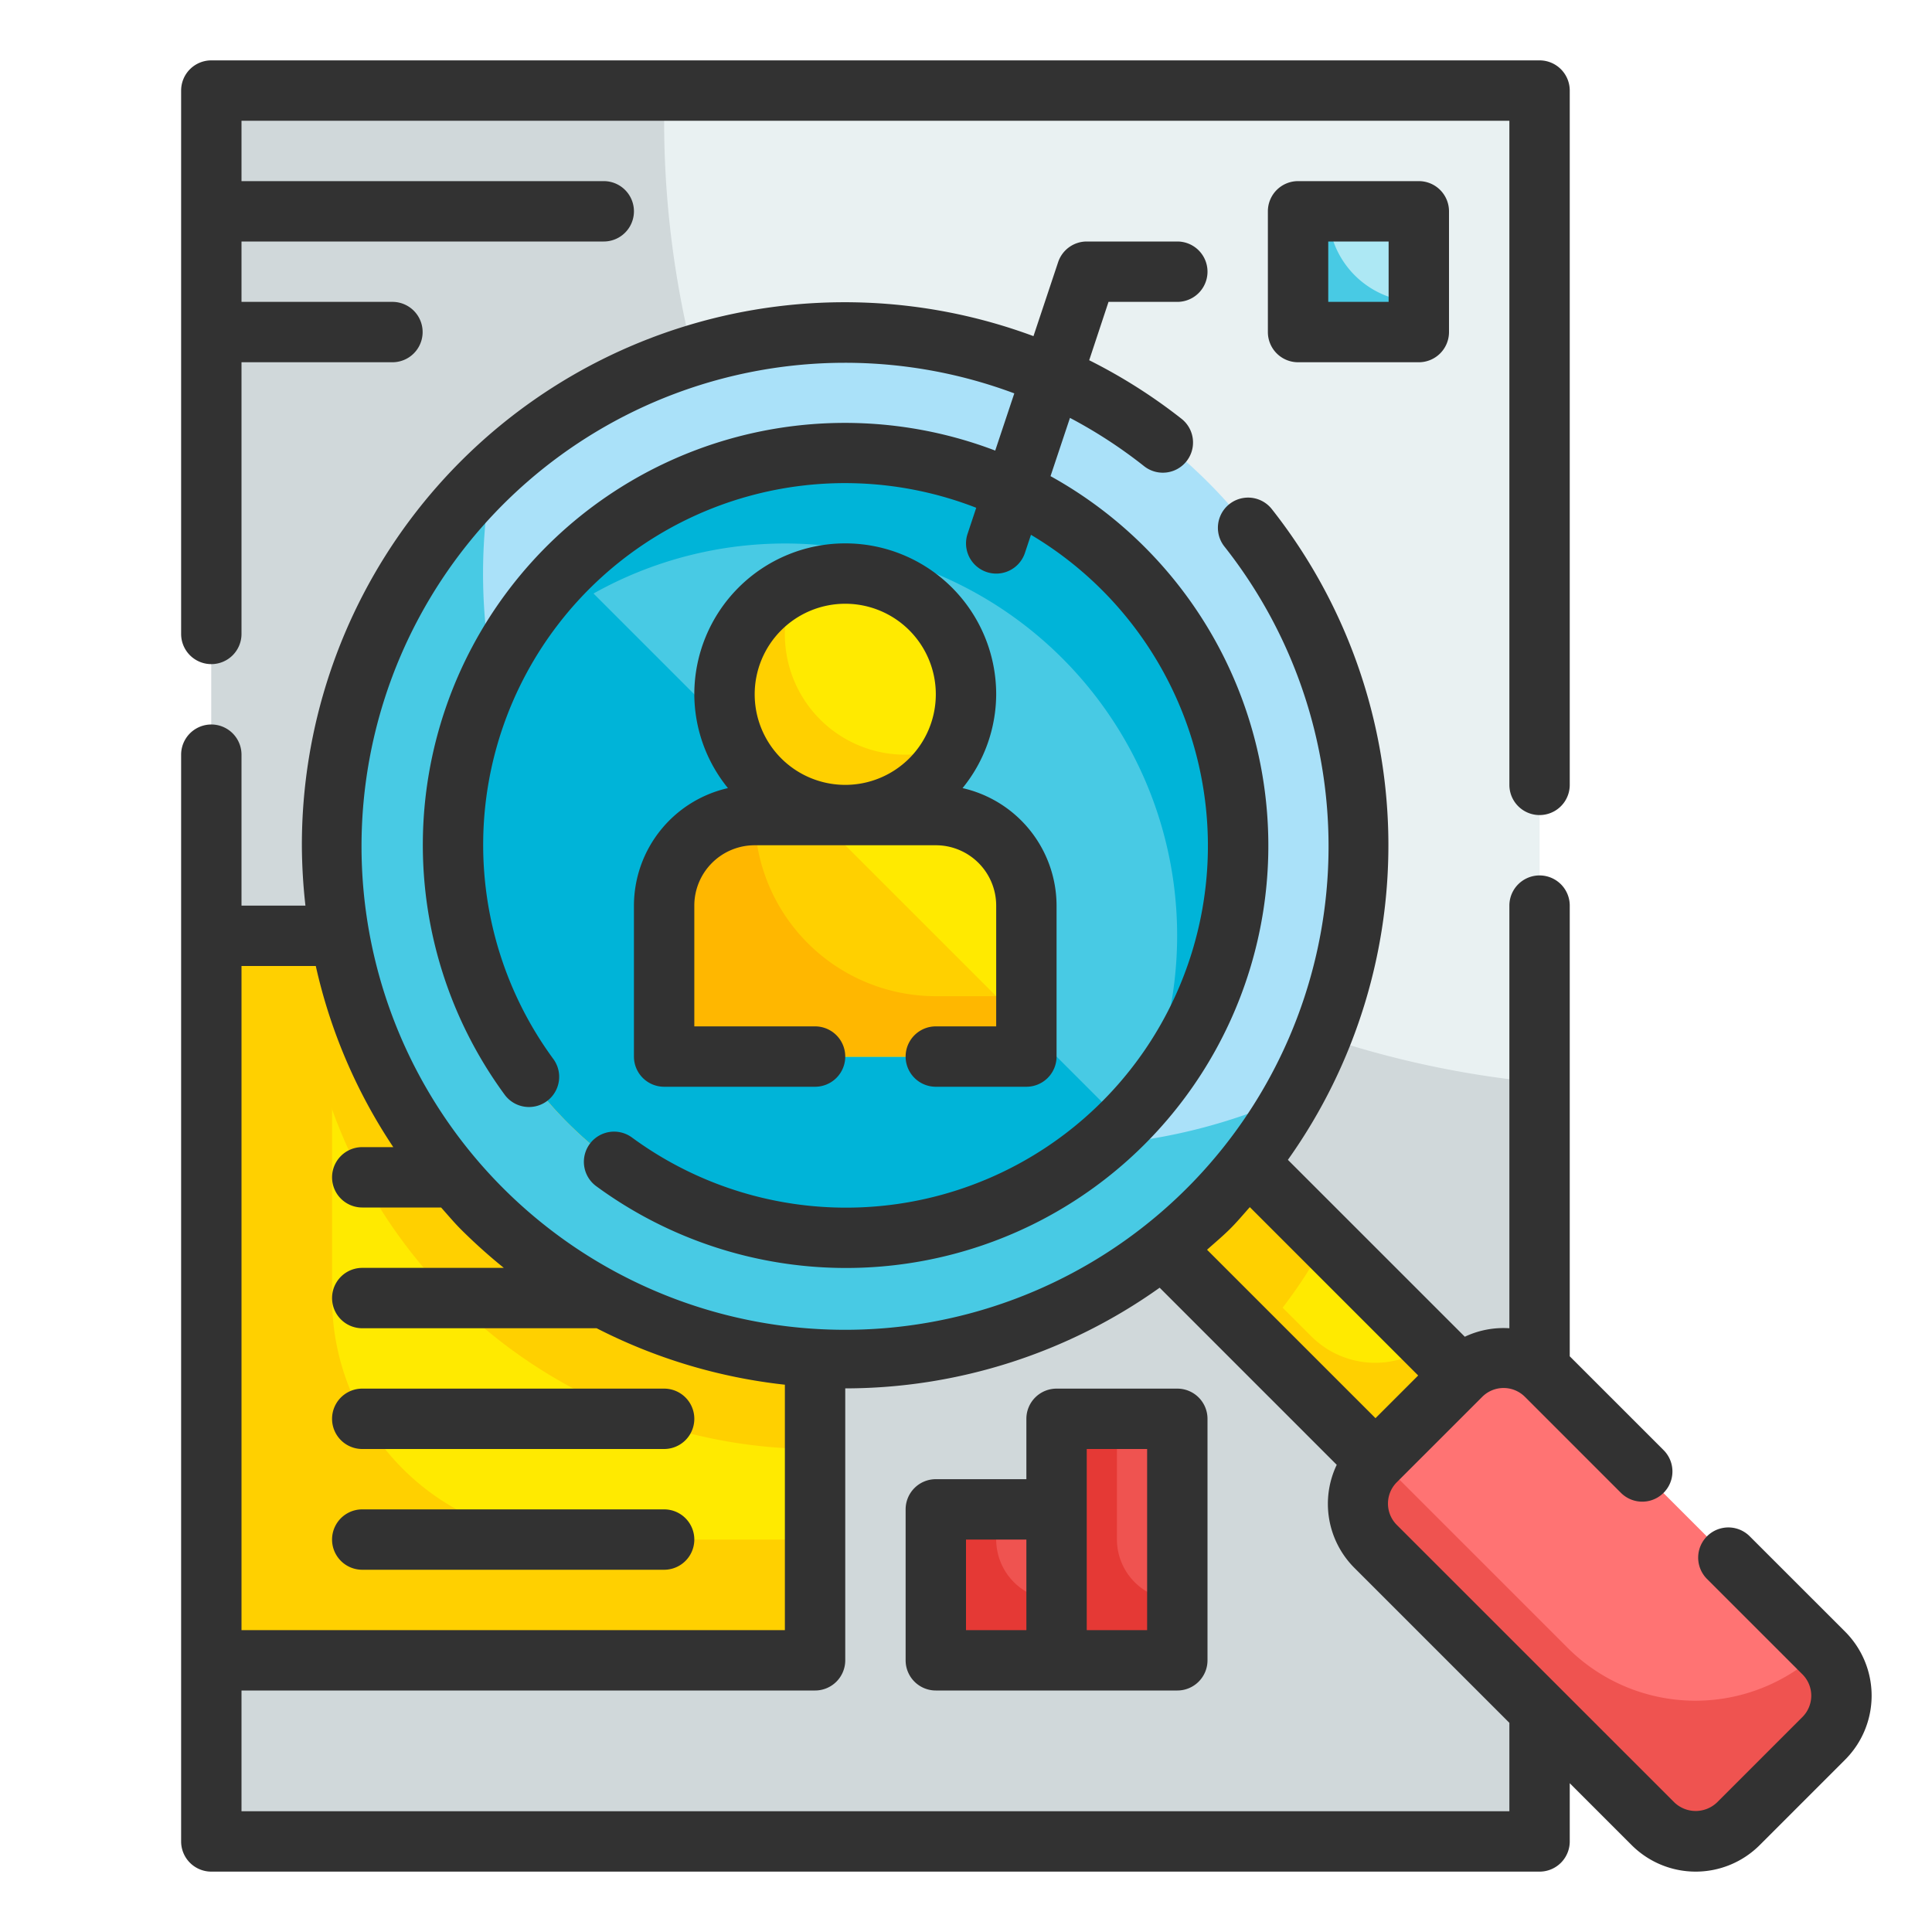 <svg height="512" viewBox="0 0 64 64" width="512" xmlns="http://www.w3.org/2000/svg"><g id="Fill_Outline" data-name="Fill Outline"><g id="Color"><path d="m7 3h44v58h-44z" fill="#e9f1f2"/><path d="m51 35.86v25.14h-44v-58h15v1a32.007 32.007 0 0 0 29 31.86z" fill="#d0d8da"/><path d="m43 7h4v4h-4z" fill="#ade8f4"/><path d="m7 31h20v24h-20z" fill="#ffea00"/><path d="m11 43v-12h-4v24h20v-4h-8a8 8 0 0 1 -8-8z" fill="#ffd000"/><path d="m37.908 29.908h4v20h-4z" fill="#ffea00" transform="matrix(.707 -.707 .707 .707 -16.53 39.908)"/><path d="m43.444 44.272-.954-.954a16.94 16.94 0 0 0 1.436-2.218l-9.675-9.674-2.828 2.828 14.142 14.139 2.828-2.828-1.029-1.03a2.991 2.991 0 0 1 -3.92-.263z" fill="#ffd000"/><circle cx="28" cy="28" fill="#aae1f9" r="17"/><path d="m27 31v17a17 17 0 0 1 -17-17z" fill="#ffd000"/><circle cx="28" cy="28" fill="#48cae4" r="13"/><rect fill="#ff7373" height="17" rx="2" transform="matrix(.707 -.707 .707 .707 -21.949 52.99)" width="8" x="48.99" y="44.49"/><path d="m60.32 54.663a5.993 5.993 0 0 1 -8.391-.077l-6.278-6.278-.086.085a2 2 0 0 0 0 2.829l9.192 9.192a2 2 0 0 0 2.829 0l2.828-2.828a2 2 0 0 0 0-2.829z" fill="#ef5350"/><path d="m37.192 18.808a13 13 0 1 0 0 18.384l-17.531-17.531a12.986 12.986 0 0 1 18.05 16.958 12.989 12.989 0 0 0 -.519-17.811z" fill="#00b4d8"/><path d="m36.376 37.931a12.988 12.988 0 0 1 -20.065-15.6 18.031 18.031 0 0 1 0-6.653c-.108.1-.223.192-.329.3a17 17 0 1 0 26.839 20.322 18.889 18.889 0 0 1 -6.445 1.631z" fill="#48cae4"/><circle cx="28" cy="23" fill="#ffea00" r="4"/><path d="m25 27h6a3 3 0 0 1 3 3v5a0 0 0 0 1 0 0h-12a0 0 0 0 1 0 0v-5a3 3 0 0 1 3-3z" fill="#ffea00"/><g fill="#ffd000"><path d="m30 25a3.985 3.985 0 0 1 -3.64-5.64 3.995 3.995 0 1 0 5.28 5.28 3.961 3.961 0 0 1 -1.64.36z"/><path d="m25 27a3 3 0 0 0 -3 3v5h12v-2h-3a6 6 0 0 1 -6-6z"/><path d="m22 30v5h12v-1l-7-7h-2a3 3 0 0 0 -3 3z"/></g><path d="m34 34-1-1h-2a6 6 0 0 1 -6-6 3 3 0 0 0 -3 3v5h12z" fill="#ffb700"/><path d="m24.205 24.205a3.979 3.979 0 0 0 2.595 2.595z" fill="#ffb700"/><path d="m47 10v1h-4v-4h1a3 3 0 0 0 3 3z" fill="#48cae4"/><path d="m31 50h4v5h-4z" fill="#ef5350"/><path d="m35 47h4v8h-4z" fill="#ef5350"/><path d="m39 53v2h-4v-8h2v4a2.006 2.006 0 0 0 2 2z" fill="#e53935"/><path d="m35 53v2h-4v-5h2v1a2.006 2.006 0 0 0 2 2z" fill="#e53935"/></g><g id="Outline_copy" fill="#323232" data-name="Outline copy"><path d="m7 22a1 1 0 0 0 1-1v-9h5a1 1 0 0 0 0-2h-5v-2h12a1 1 0 0 0 0-2h-12v-2h42v22a1 1 0 0 0 2 0v-23a1 1 0 0 0 -1-1h-44a1 1 0 0 0 -1 1v18a1 1 0 0 0 1 1z"/><path d="m61.121 54.05-3.172-3.171a1 1 0 0 0 -1.414 1.414l3.172 3.171a1 1 0 0 1 0 1.415l-2.828 2.828a1.022 1.022 0 0 1 -1.414 0l-9.194-9.192a1 1 0 0 1 0-1.414l2.83-2.829a1 1 0 0 1 1.414 0l3.192 3.192a1 1 0 0 0 1.414-1.414l-3.121-3.121v-14.929a1 1 0 0 0 -2 0v14a2.991 2.991 0 0 0 -1.476.281l-5.861-5.86a17.979 17.979 0 0 0 -.533-21.557 1 1 0 0 0 -1.57 1.24 16.017 16.017 0 1 1 -6.96-5.073l-.632 1.895a13.981 13.981 0 0 0 -16.261 21.323 1 1 0 1 0 1.613-1.182 11.984 11.984 0 0 1 14.019-18.246l-.287.863a1 1 0 1 0 1.9.632l.2-.6a11.986 11.986 0 1 1 -13.219 19.964 1 1 0 0 0 -1.182 1.614 13.99 13.99 0 1 0 15.049-23.521l.644-1.93a15.918 15.918 0 0 1 2.456 1.6 1 1 0 1 0 1.241-1.569 17.925 17.925 0 0 0 -3.06-1.941l.64-1.933h2.279a1 1 0 0 0 0-2h-3a1 1 0 0 0 -.948.684l-.817 2.451a17.98 17.98 0 0 0 -24.235 16.865 18.418 18.418 0 0 0 .118 2h-2.118v-5a1 1 0 0 0 -2 0v36a1 1 0 0 0 1 1h44a1 1 0 0 0 1-1v-1.929l2.05 2.05a3 3 0 0 0 4.243 0l2.828-2.828a3 3 0 0 0 0-4.243zm-14.142-8.485-1.414 1.414-5.58-5.58c.248-.222.5-.432.743-.671s.452-.492.674-.74zm-36.518-13.565a17.763 17.763 0 0 0 2.567 6h-1.028a1 1 0 0 0 0 2h2.612c.219.244.427.495.66.728a18.373 18.373 0 0 0 1.418 1.272h-4.69a1 1 0 0 0 0 2h7.765a17.953 17.953 0 0 0 6.235 1.87v8.13h-18v-22zm39.539 28h-42v-4h19a1 1 0 0 0 1-1v-9.008a17.976 17.976 0 0 0 10.415-3.335l5.866 5.867a3 3 0 0 0 .576 3.405l5.143 5.142z"/><path d="m21 30v5a1 1 0 0 0 1 1h5a1 1 0 0 0 0-2h-4v-4a2 2 0 0 1 2-2h6a2 2 0 0 1 2 2v4h-2a1 1 0 0 0 0 2h3a1 1 0 0 0 1-1v-5a4 4 0 0 0 -3.114-3.893 4.95 4.95 0 0 0 1.114-3.107 5 5 0 0 0 -10 0 4.95 4.95 0 0 0 1.114 3.107 4 4 0 0 0 -3.114 3.893zm7-10a3 3 0 1 1 -3 3 3 3 0 0 1 3-3z"/><path d="m12 48h10a1 1 0 0 0 0-2h-10a1 1 0 0 0 0 2z"/><path d="m22 50h-10a1 1 0 0 0 0 2h10a1 1 0 0 0 0-2z"/><path d="m43 6a1 1 0 0 0 -1 1v4a1 1 0 0 0 1 1h4a1 1 0 0 0 1-1v-4a1 1 0 0 0 -1-1zm3 4h-2v-2h2z"/><path d="m39 46h-4a1 1 0 0 0 -1 1v2h-3a1 1 0 0 0 -1 1v5a1 1 0 0 0 1 1h8a1 1 0 0 0 1-1v-8a1 1 0 0 0 -1-1zm-7 5h2v3h-2zm6 3h-2v-6h2z"/></g></g></svg>